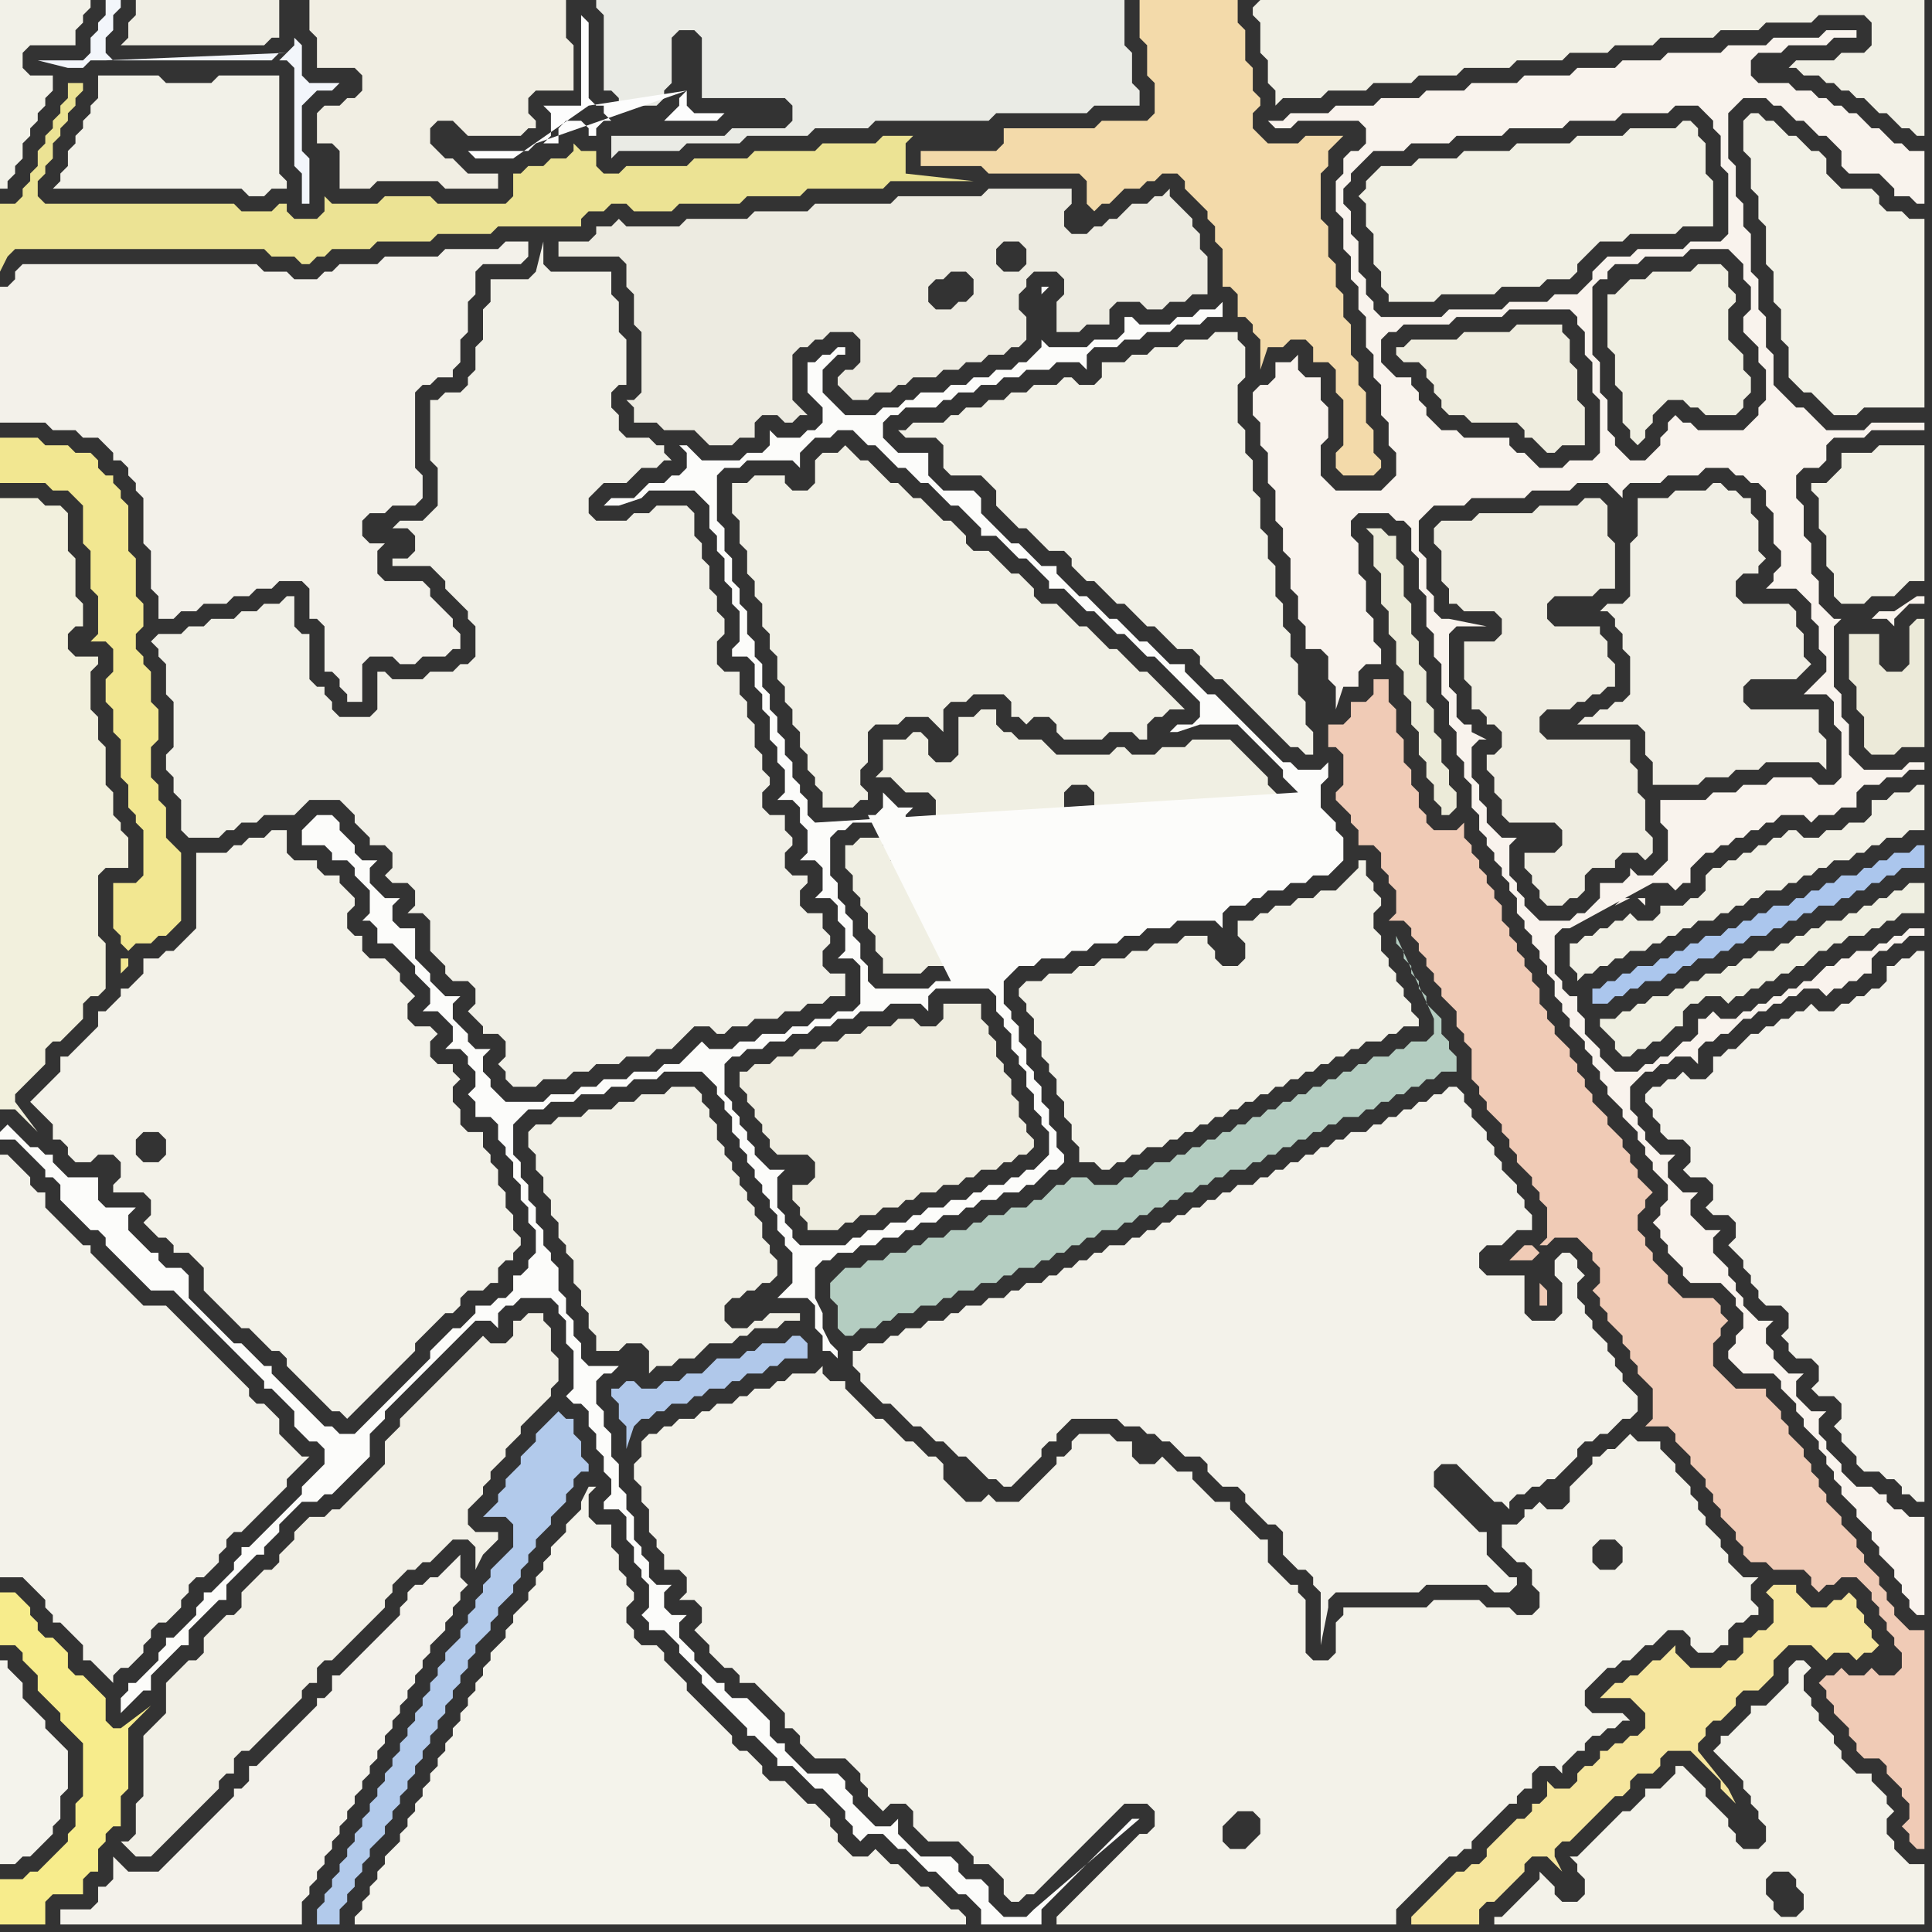 <svg width="256" height="256" xmlns="http://www.w3.org/2000/svg"><rect width="100%" height="100%" fill="#333333" stroke="none"/><script> 
var tempColor;
function hoverPath(evt){
obj = evt.target;
tempColor = obj.getAttribute("fill");
obj.setAttribute("fill","red");
//alert(tempColor);
//obj.setAttribute("stroke","red");}
function recoverPath(evt){
obj = evt.target;
obj.setAttribute("fill", tempColor);
//obj.setAttribute("stroke", tempColor);
}</script><path onmouseover="hoverPath(evt)" onmouseout="recoverPath(evt)" fill="rgb(243,242,234)" d="M  3,209l 0,0 1,1 1,1 1,1 0,1 1,1 0,1 1,0 1,1 2,2 0,2 1,0 1,1 1,1 1,1 0,-1 1,-1 1,0 1,-1 1,-1 0,-1 1,-1 0,-1 1,-1 1,0 1,-1 1,-1 0,-1 1,-1 0,-1 1,-1 1,0 2,-2 0,-1 1,-1 0,-1 1,-1 1,0 1,-1 1,-1 1,-1 1,-1 1,-1 1,-1 0,-1 1,-1 1,-1 1,-1 -1,0 -1,-1 -1,-1 -1,-1 0,-2 -1,-1 -1,-1 -1,0 -1,-1 0,-1 -1,-1 -1,-1 -1,-1 -1,-1 -1,-1 -1,-1 -1,-1 -1,-1 -1,-1 -1,-1 -1,-1 -3,0 -1,-1 -1,-1 -1,-1 -1,-1 -1,-1 -1,-1 -1,-1 0,-1 -1,0 -1,-1 -1,-1 -1,-1 -1,-1 -1,-1 0,-2 -1,0 -1,-1 0,-1 -1,-1 -1,-1 -1,-1 -1,0 0,56Z"/>
<path onmouseover="hoverPath(evt)" onmouseout="recoverPath(evt)" fill="rgb(178,202,235)" d="M  77,191l 0,0 -1,-1 0,-2 -1,0 -1,-1 -1,1 0,0 -1,1 -1,1 0,1 -1,1 -1,1 0,1 -1,1 -1,1 0,1 -1,1 0,1 -1,1 -1,1 3,0 1,1 0,3 -1,1 -1,1 -1,1 0,1 -1,1 0,1 -1,1 0,1 -1,1 0,1 -1,1 0,1 -1,1 -1,1 0,1 -1,1 0,1 -1,1 0,1 -1,1 0,1 -1,1 0,1 -1,1 0,1 -1,1 0,1 -1,1 0,1 -1,1 0,1 -1,1 0,1 -1,1 0,1 -1,1 0,1 -1,1 0,1 -1,1 0,1 -1,1 0,1 -1,1 0,1 -1,1 0,1 -1,1 0,2 3,0 0,-2 1,-1 0,-1 1,-1 0,-1 1,-1 0,-1 1,-1 0,-1 1,-1 1,-1 0,-1 1,-1 0,-1 1,-1 0,-1 1,-1 0,-1 1,-1 0,-1 1,-1 0,-1 1,-1 0,-1 1,-1 0,-1 1,-1 0,-1 1,-1 0,-1 1,-1 0,-1 1,-1 0,-1 1,-1 0,-1 1,-1 1,-1 0,-1 1,-1 0,-1 1,-1 1,-1 0,-1 1,-1 0,-1 1,-1 0,-1 1,-1 0,-1 1,-1 1,-1 0,-1 1,-1 1,-1 0,-1 1,-1 0,-1 1,-1 1,0 0,-1 -1,-1Z"/>
<path onmouseover="hoverPath(evt)" onmouseout="recoverPath(evt)" fill="rgb(244,243,235)" d="M  78,200l 0,-2 1,-1 -1,0 -1,2 0,1 -1,1 -1,1 0,1 -1,1 -1,1 0,1 -1,1 0,1 -1,1 0,1 -1,1 0,1 -1,1 -1,1 0,1 -1,1 0,1 -1,1 -1,1 0,1 -1,1 0,1 -1,1 0,1 -1,1 0,1 -1,1 0,1 -1,1 0,1 -1,1 0,1 -1,1 0,1 -1,1 0,1 -1,1 0,1 -1,1 0,1 -1,1 0,1 -1,1 0,1 -1,1 -1,1 0,1 -1,1 0,1 -1,1 0,1 -1,1 0,1 -1,1 0,1 81,0 0,-1 -1,-1 -1,0 -1,-1 -1,-1 -1,-1 -1,0 -1,-1 -1,-1 -1,-1 -1,0 -1,-1 -1,-1 -1,1 -2,0 -1,-1 -1,-1 0,-1 -1,-1 0,-1 -1,-1 -1,-1 -1,0 -1,-1 -1,-1 -1,-1 -2,0 -1,-1 0,-1 -1,-1 -1,-1 -1,0 -1,-1 0,-1 -1,-1 -1,-1 -1,-1 -1,-1 -1,-1 -1,-1 0,-1 -1,-1 -1,-1 -1,-1 0,-1 -1,-1 -2,0 -1,-1 0,-1 -1,-1 0,-2 1,-1 0,-1 -1,-1 0,-1 -1,-1 0,-2 -1,-1 0,-3 -2,0 -1,-1Z"/>
<path onmouseover="hoverPath(evt)" onmouseout="recoverPath(evt)" fill="rgb(241,240,228)" d="M  182,23l -1,1 0,1 -1,1 1,1 0,3 1,1 0,4 1,1 0,2 1,1 0,1 6,0 1,-1 7,0 1,-1 5,0 1,-1 3,0 1,-1 0,-1 1,-1 1,-1 1,-1 3,0 1,-1 6,0 1,-1 4,0 0,-6 -1,-1 0,-4 -1,-1 0,-1 -1,-1 -1,0 -1,1 -6,0 -1,1 -6,0 -1,1 -7,0 -1,1 -6,0 -1,1 -5,0 -1,1 -4,0 -1,1Z"/>
<path onmouseover="hoverPath(evt)" onmouseout="recoverPath(evt)" fill="rgb(242,240,221)" d="M  0,113l 0,34 2,0 1,1 2,2 -3,-4 0,-1 1,-1 1,-1 1,-1 1,-1 0,-2 1,-1 1,0 1,-1 1,-1 1,-1 0,-2 1,-1 1,0 1,-1 0,-6 -1,-1 0,-8 1,-1 3,0 0,-4 -1,-1 0,-1 -1,-1 0,-3 -1,-1 0,-5 -1,-1 0,-3 -1,-1 0,-5 1,-1 0,-1 -3,0 -1,-1 0,-2 1,-1 1,0 0,-3 -1,-1 0,-5 -1,-1 0,-5 -1,-1 -2,0 -1,-1 -5,0Z"/>
<path onmouseover="hoverPath(evt)" onmouseout="recoverPath(evt)" fill="rgb(241,240,231)" d="M  38,108l 1,0 1,-1 1,-1 4,0 1,1 1,1 0,1 1,1 1,1 0,1 2,0 1,1 0,2 -1,1 1,1 2,0 1,1 0,2 -1,1 2,0 1,1 0,4 1,1 1,1 0,1 1,1 2,0 1,1 0,2 -1,1 1,1 0,0 1,1 0,1 2,0 1,1 0,2 -1,1 1,1 0,1 1,1 3,0 1,-1 3,0 1,-1 2,0 1,-1 3,0 1,-1 3,0 1,-1 2,0 1,-1 1,-1 1,-1 2,0 1,1 1,0 1,-1 2,0 1,-1 3,0 1,-1 2,0 1,-1 2,0 1,-1 2,0 0,-3 -2,0 -1,-1 0,-2 1,-1 0,-1 -1,-1 0,-2 -2,0 -1,-1 0,-2 1,-1 0,-1 -2,0 -1,-1 0,-2 1,-1 0,-1 -1,-1 0,-2 -2,0 -1,-1 0,-2 1,-1 0,-1 -1,-1 0,-2 -1,-1 0,-3 -1,-1 0,-2 -1,-1 0,-3 -2,0 -1,-1 0,-3 1,-1 0,-2 -1,-1 0,-2 -1,-1 0,-3 -1,-1 0,-2 -1,-1 0,-3 -1,-1 -4,0 -1,1 -2,0 -1,1 -4,0 -1,-1 0,-2 1,-1 1,-1 3,0 1,-1 1,-1 2,0 1,-1 1,0 -1,-1 0,-1 -1,0 -1,-1 -3,0 -1,-1 0,-2 -1,-1 0,-2 1,-1 1,0 0,-6 -1,-1 0,-4 -1,-1 0,-3 -8,0 -1,-1 0,-3 -1,4 0,0 -1,1 -5,0 0,3 -1,1 0,4 -1,1 0,3 -1,1 0,1 -1,1 -2,0 -1,1 -1,0 0,8 1,1 0,5 -1,1 -1,1 -3,0 -1,1 2,0 1,1 0,2 -1,1 -2,0 0,1 5,0 1,1 1,1 0,1 1,1 1,1 1,1 0,1 1,1 0,4 -1,1 -1,0 -1,1 -3,0 -1,1 -4,0 -1,-1 -1,0 0,5 -1,1 -4,0 -1,-1 0,-1 -1,-1 0,-1 -1,0 -1,-1 0,-6 -1,0 -1,-1 0,-4 -1,0 -1,1 -2,0 -1,1 -2,0 -1,1 -3,0 -1,1 -2,0 -1,1 -3,0 -1,1 1,1 0,1 1,1 0,4 1,1 0,6 -1,1 0,2 1,1 0,2 1,1 0,4 1,1 4,0 1,-1 1,0 1,-1 2,0 1,-1Z"/>
<path onmouseover="hoverPath(evt)" onmouseout="recoverPath(evt)" fill="rgb(234,235,229)" d="M  93,0l -14,0 0,1 1,1 0,10 1,0 1,1 0,1 5,0 1,-1 0,-1 1,-1 0,-6 1,-1 2,0 1,1 0,8 11,0 1,1 0,2 -1,1 -7,0 -1,1 -15,0 0,3 1,-1 8,0 1,-1 7,0 1,-1 8,0 1,-1 7,0 1,-1 15,0 1,-1 12,0 1,-1 6,0 0,-2 -1,-1 0,-4 -1,-1 0,-6Z"/>
<path onmouseover="hoverPath(evt)" onmouseout="recoverPath(evt)" fill="rgb(240,239,227)" d="M  113,112l -1,0 0,3 1,1 0,2 1,1 0,1 1,1 0,2 1,1 0,2 1,1 0,2 5,0 1,-1 2,0 1,-1 3,0 1,-1 2,0 1,-1 3,0 1,-1 2,0 1,-1 3,0 1,-1 2,0 1,-1 3,0 1,-1 2,0 1,-1 3,0 1,-1 2,0 1,-1 2,0 1,-1 2,0 1,-1 1,0 1,-1 2,0 1,-1 2,0 0,-1 -1,-1 0,-1 -1,-1 0,-1 -1,-1 -1,-1 -1,-1 -1,-1 0,-1 -3,-3 -1,-1 -1,-1 -5,0 -1,1 -3,0 -1,1 -3,0 -1,-1 -1,0 -1,1 -7,0 -1,-1 -1,-1 -3,0 -1,-1 -1,0 -1,-1 0,-2 -2,0 -1,1 -2,0 0,5 -1,1 -2,0 -1,-1 0,-2 -1,-1 -1,0 -1,1 -3,0 0,4 -1,1 2,0 1,1 1,1 3,0 1,1 0,2 -1,1 -1,0 0,5 -1,1 -2,0 -1,-1 0,-1 -1,-1 0,-1 -3,0 -1,1 29,-8 2,0 1,1 0,2 -1,1 -2,0 -1,-1 0,-2 1,-1 -29,8Z"/>
<path onmouseover="hoverPath(evt)" onmouseout="recoverPath(evt)" fill="rgb(241,240,229)" d="M  166,1l 0,1 1,1 0,4 1,1 0,3 1,1 0,2 1,-1 5,0 1,-1 5,0 1,-1 5,0 1,-1 5,0 1,-1 6,0 1,-1 6,0 1,-1 5,0 1,-1 5,0 1,-1 7,0 1,-1 5,0 1,-1 6,0 1,-1 6,0 1,1 0,3 -1,1 -3,0 -1,1 -5,0 -1,1 1,0 1,1 2,0 1,1 1,0 1,1 1,0 1,1 1,0 1,1 1,1 1,0 1,1 1,1 1,0 1,1 1,0 0,-18 -88,0 -1,1Z"/>
<path onmouseover="hoverPath(evt)" onmouseout="recoverPath(evt)" fill="rgb(243,242,234)" d="M  220,144l -1,0 -1,1 0,1 1,1 0,1 1,1 0,1 1,1 2,0 1,1 0,2 -1,1 1,1 2,0 1,1 0,2 -1,1 1,1 2,0 1,1 0,2 -1,1 1,1 0,0 1,1 0,1 1,1 0,1 1,1 0,1 1,1 2,0 1,1 0,2 -1,1 1,1 0,1 1,1 2,0 1,1 0,2 -1,1 1,1 2,0 1,1 0,2 -1,1 1,1 0,1 1,1 1,1 0,1 1,1 2,0 1,1 1,0 1,1 0,1 1,0 1,1 1,0 0,-73 -1,0 -1,1 -1,0 -1,1 -1,0 0,2 -1,1 -1,0 -1,1 -1,0 -1,1 -1,0 -1,1 -2,0 -1,-1 -1,1 -1,0 -1,1 -1,0 -1,1 -1,0 -1,1 -1,0 -1,1 -1,1 -1,0 -1,1 -1,0 0,2 -1,1 -2,0 -1,-1 -1,1 -1,0 -1,1Z"/>
<path onmouseover="hoverPath(evt)" onmouseout="recoverPath(evt)" fill="rgb(176,200,234)" d="M  82,186l 0,2 1,1 0,3 1,-3 0,0 1,-1 1,0 1,-1 1,0 1,-1 2,0 1,-1 1,0 1,-1 2,0 1,-1 1,0 1,-1 2,0 1,-1 1,0 1,-1 3,0 0,-2 -1,-1 -1,0 -1,1 -3,0 -1,1 -1,0 -1,1 -3,0 -1,1 -1,1 -2,0 -1,1 -2,0 -1,1 -2,0 -1,-1 -1,0 -1,1 -1,0 0,1 1,1Z"/>
<path onmouseover="hoverPath(evt)" onmouseout="recoverPath(evt)" fill="rgb(180,205,193)" d="M  110,170l 0,2 1,1 0,3 1,1 1,0 1,-1 2,0 1,-1 1,0 1,-1 2,0 1,-1 2,0 1,-1 1,0 1,-1 2,0 1,-1 2,0 1,-1 1,0 1,-1 2,0 1,-1 1,0 1,-1 1,0 1,-1 1,0 1,-1 1,0 1,-1 2,0 1,-1 1,0 1,-1 1,0 1,-1 1,0 1,-1 1,0 1,-1 1,0 1,-1 1,0 1,-1 1,0 1,-1 2,0 1,-1 1,0 1,-1 1,0 1,-1 1,0 1,-1 1,0 1,-1 1,0 1,-1 1,0 1,-1 2,0 1,-1 1,0 1,-1 1,0 1,-1 1,0 1,-1 1,0 1,-1 1,0 1,-1 2,0 0,-2 -1,-1 0,-1 -1,-1 0,-2 -1,-1 -1,-1 0,-1 -1,-1 0,-1 -1,-1 0,-1 -1,-1 0,-1 -1,-1 0,-1 5,11 0,2 -1,1 -2,0 -1,1 -1,0 -1,1 -2,0 -1,1 -1,0 -1,1 -1,0 -1,1 -1,0 -1,1 -1,0 -1,1 -1,0 -1,1 -1,0 -1,1 -1,0 -1,1 -1,0 -1,1 -1,0 -1,1 -1,0 -1,1 -1,0 -1,1 -1,0 -1,1 -1,0 -1,1 -2,0 -1,1 -1,0 -1,1 -1,0 -1,1 -3,0 -1,-1 -2,0 -1,1 -1,0 -2,2 -1,0 -1,1 -2,0 -1,1 -2,0 -1,1 -1,0 -1,1 -2,0 -1,1 -2,0 -1,1 -1,0 -1,1 -2,0 -1,1 -2,0 -1,1 -2,0 -2,2Z"/>
<path onmouseover="hoverPath(evt)" onmouseout="recoverPath(evt)" fill="rgb(246,230,158)" d="M  192,249l -2,2 -1,1 -1,1 -1,1 0,1 9,0 0,-2 1,-1 1,0 1,-1 1,-1 1,-1 1,-1 0,-1 1,-1 2,0 1,1 1,1 -1,-2 0,-1 1,-1 1,0 2,-2 1,-1 1,-1 1,-1 1,-1 1,0 1,-1 0,-1 1,-1 2,0 1,-1 0,-1 1,-1 3,0 1,1 1,1 1,1 1,1 0,1 1,1 1,1 -1,-2 -4,-5 0,-1 1,-1 0,-1 1,-1 1,0 1,-1 1,-1 0,-1 1,-1 2,0 1,-1 1,-1 0,-2 2,-2 3,0 1,1 1,1 1,-1 2,0 1,1 1,-1 1,0 1,-1 -1,-1 0,-1 -1,-1 0,-1 -1,-1 0,-1 -1,-1 -1,1 -1,0 -1,1 -2,0 -1,-1 -1,-1 0,-1 -3,0 -1,1 0,0 1,1 0,3 -1,1 -1,0 -1,1 -1,0 0,2 -1,1 -1,0 -1,1 -4,0 -1,-1 -1,-1 0,-1 -1,1 0,0 -1,1 -1,0 -1,1 -1,1 -1,0 -1,1 -1,0 -1,1 -1,1 4,0 1,1 1,1 0,2 -1,1 -1,0 -1,1 -1,0 -1,1 -1,0 0,1 -1,1 -1,0 -1,1 0,1 -1,1 -2,0 -1,-1 0,2 -1,1 -1,0 0,1 -1,1 -1,0 -1,1 -1,1 -1,1 -1,1 0,1 -1,1 -1,0 -1,1 -1,0 -1,1Z"/>
<path onmouseover="hoverPath(evt)" onmouseout="recoverPath(evt)" fill="rgb(249,243,237)" d="M  208,122l -4,0 -1,-1 -1,-1 0,-1 -1,-1 0,-1 -1,-1 0,-4 1,-1 -2,0 -1,-1 -1,-1 0,-2 -1,-1 0,-2 -1,-1 0,-4 1,-1 1,0 -2,-1 0,-1 -1,0 -1,-1 0,-3 -1,-1 0,-7 1,-1 4,0 -5,-1 -1,0 -1,-1 0,-2 -1,-1 0,-4 -1,-1 0,-4 2,-2 4,0 1,-1 7,0 1,-1 5,0 1,-1 4,0 1,1 1,1 0,-1 1,-1 4,0 1,-1 4,0 1,-1 3,0 1,1 1,0 1,1 1,0 1,1 0,2 1,1 0,4 1,1 0,2 -1,1 0,1 -1,1 4,0 1,1 1,1 0,2 1,1 0,3 1,1 0,2 -1,1 -1,1 -1,1 3,0 1,1 0,3 1,1 0,6 -1,1 -2,0 -1,-1 -5,0 -1,1 -3,0 -1,1 -3,0 -1,1 -6,0 0,3 1,1 0,4 -1,1 -1,1 -2,0 -1,-1 0,1 -1,1 -3,0 0,2 -1,1 -1,1 -1,0 -1,1 11,-5 2,0 1,1 1,-1 1,0 0,-2 1,-1 1,-1 1,0 1,-1 1,0 1,-1 1,0 1,-1 1,0 1,-1 1,0 1,-1 3,0 1,1 1,-1 2,0 1,-1 2,0 0,-2 1,-1 2,0 1,-1 2,0 1,-1 2,0 0,-1 -2,0 -1,1 -5,0 -1,-1 -1,-1 0,-4 -1,-1 0,-3 -1,-1 0,-8 1,-1 -1,0 -1,-1 -1,-1 0,-3 -1,-1 0,-4 -1,-1 0,-4 -1,-1 0,-3 1,-1 2,0 1,-1 0,-2 1,-1 4,0 1,-1 7,0 0,-1 -7,0 -1,1 -5,0 -1,-1 -1,-1 -1,-1 -1,0 -1,-1 -1,-1 -1,-1 0,-4 -1,-1 0,-4 -1,-1 0,-4 -1,-1 0,-5 -1,-1 0,-3 -1,-1 0,-4 -1,-1 0,-6 1,-1 1,-1 3,0 1,1 1,0 1,1 1,1 1,0 1,1 1,1 1,0 1,1 1,1 0,2 1,1 4,0 1,1 1,1 0,1 2,0 1,1 1,0 0,-7 -2,0 -1,-1 -1,0 -1,-1 -1,-1 -1,0 -1,-1 -1,-1 -1,0 -1,-1 -1,0 -1,-1 -1,0 -1,-1 -2,0 -1,-1 -4,0 -1,-1 0,-2 1,-1 3,0 1,-1 5,0 1,-1 3,0 0,-1 -4,0 -1,1 -6,0 -1,1 -5,0 -1,1 -7,0 -1,1 -5,0 -1,1 -5,0 -1,1 -6,0 -1,1 -6,0 -1,1 -5,0 -1,1 -5,0 -1,1 -5,0 -1,1 -5,0 -1,1 -2,0 1,1 2,0 1,-1 8,0 1,1 0,2 -1,1 -1,0 -1,1 0,2 -1,1 0,4 1,1 0,4 1,1 0,3 1,1 0,3 1,1 0,4 1,1 0,3 1,1 0,4 1,1 0,3 1,1 0,3 -1,1 -1,1 -6,0 -1,-1 -1,-1 0,-4 1,-1 0,-4 -1,-1 0,-3 -2,0 -1,-1 0,-2 -1,1 -2,0 0,2 -1,1 -1,0 -1,1 0,3 1,1 0,3 1,1 0,4 1,1 0,4 1,1 0,3 1,1 0,4 1,1 0,3 1,1 0,3 2,0 1,1 0,3 1,1 0,3 1,-3 2,0 0,-2 1,-1 2,0 0,-2 -1,-1 0,-3 -1,-1 0,-4 -1,-1 0,-4 -1,-1 0,-2 1,-1 4,0 1,1 1,0 1,1 0,3 1,1 0,4 1,1 0,4 1,1 0,3 1,1 0,4 1,1 0,3 1,1 0,3 1,1 0,2 1,1 0,3 1,1 0,2 1,1 0,1 1,1 0,1 1,1 0,1 1,1 0,1 1,1 0,2 1,1 0,1 1,1 0,1 1,1 0,1 1,1 0,1 1,1 0,2 1,1 0,1 1,1 0,1 1,1 1,1 0,1 1,1 0,1 1,1 0,1 1,1 0,1 1,1 1,1 0,1 1,1 1,1 0,1 1,1 0,1 1,1 0,1 1,1 1,1 0,2 -1,1 0,1 -1,1 1,1 0,1 1,1 0,1 1,1 1,1 0,1 1,1 4,0 1,1 1,1 0,1 1,1 0,2 -1,1 0,1 -1,1 0,1 1,1 1,1 4,0 1,1 0,1 1,1 1,1 0,1 1,1 0,1 1,1 1,1 0,1 1,1 0,1 1,1 0,1 1,1 0,1 1,1 1,1 0,1 1,1 1,1 0,1 1,1 0,1 1,1 1,1 0,1 1,1 0,1 1,1 0,1 1,1 1,0 0,-13 -2,0 -1,-1 -1,0 -1,-1 0,-1 -1,0 -1,-1 -2,0 -1,-1 -1,-1 0,-1 -1,-1 -1,-1 0,-1 -1,-1 0,-2 1,-1 -2,0 -1,-1 -1,-1 0,-2 1,-1 -2,0 -1,-1 -1,-1 0,-1 -1,-1 0,-2 1,-1 -2,0 -1,-1 -1,-1 0,-1 -1,-1 0,-1 -1,-1 0,-1 -1,-1 -1,-1 0,-2 1,-1 -2,0 -1,-1 -1,-1 0,-2 1,-1 -2,0 -1,-1 -1,-1 0,-2 1,-1 -2,0 -1,-1 -1,-1 0,-1 -1,-1 0,-1 -1,-1 0,-3 1,-1 1,-1 1,0 1,-1 1,0 1,-1 2,0 1,1 0,-2 1,-1 1,0 1,-1 1,0 1,-1 1,-1 1,0 1,-1 1,0 1,-1 1,0 1,-1 1,0 1,-1 2,0 1,1 1,-1 1,0 1,-1 1,0 1,-1 1,0 0,-2 1,-1 1,0 1,-1 1,0 1,-1 2,0 0,-1 -2,0 -1,1 -1,0 -1,1 -1,0 -1,1 -2,0 -1,1 -1,0 -1,1 -1,0 -1,1 -1,1 -1,0 -1,1 -1,0 -1,1 -1,0 -1,1 -1,0 -1,1 -1,0 -1,1 -2,0 -1,-1 -1,1 -1,0 0,2 -1,1 -1,0 -1,1 -1,1 -1,0 -1,1 -1,0 -1,1 -3,0 -1,-1 -1,-1 0,-1 -1,-1 -1,-1 0,-2 -1,-1 0,-2 -1,0 -1,-1 0,-1 -1,-1 0,-5 1,-1 1,0 11,-6 -11,5 -25,-74 0,-3 1,-1 1,0 1,-1 6,0 1,-1 6,0 1,-1 8,0 1,1 0,1 1,1 0,3 1,1 0,4 1,1 0,7 -1,1 -3,0 -1,1 -3,0 -1,-1 -1,-1 -1,0 -1,-1 0,-1 -6,0 -1,-1 -2,0 -1,-1 -1,-1 0,-1 -1,-1 0,-1 -1,-1 0,-1 -2,0 -1,-1 -1,-1 25,74 5,-65 0,-4 -1,-1 0,-4 -1,-1 0,-9 1,-1 1,0 0,-1 1,-1 3,0 1,-1 5,0 1,-1 5,0 1,1 1,1 0,2 1,1 0,3 -1,1 0,2 1,1 0,0 1,1 0,2 1,1 0,4 -1,1 0,1 -2,2 -6,0 -1,-1 -1,0 -1,-1 -1,1 0,1 -1,1 0,1 -1,1 -1,1 -2,0 -1,-1 -1,-1 0,-1 -1,-1 -5,65 20,-90 -4,0 -1,1 -6,0 -1,1 -3,0 -1,1 -1,1 0,1 -1,1 -1,1 -3,0 -1,1 -5,0 -1,1 -7,0 -1,1 -8,0 -1,-1 0,-1 -1,-1 0,-2 -1,-1 0,-4 -1,-1 0,-3 -1,-1 0,-2 1,-1 0,-1 1,-1 1,-1 1,-1 4,0 1,-1 5,0 1,-1 6,0 1,-1 7,0 1,-1 6,0 1,-1 6,0 1,-1 3,0 1,1 1,1 0,1 1,1 0,4 1,1 0,8 -1,1 -20,90 10,-4 -2,1 1,0 1,1 0,-1 -3,0 -1,1 4,-2 -10,4 40,-40 2,0 1,1 0,-1 1,-1 0,0 1,-1 2,0 0,-1 -1,0 -3,2 -2,0 -1,1 -40,40Z"/>
<path onmouseover="hoverPath(evt)" onmouseout="recoverPath(evt)" fill="rgb(242,241,230)" d="M  231,18l 0,2 1,1 0,4 1,1 0,3 1,1 0,5 1,1 0,4 1,1 0,4 1,1 0,4 2,2 1,0 2,2 1,1 3,0 1,-1 8,0 0,-25 -2,0 -1,-1 -2,0 -1,-1 0,-1 -1,-1 -4,0 -1,-1 -1,-1 0,-2 -1,-1 -1,0 -1,-1 -1,-1 -1,0 -1,-1 -1,-1 -1,0 -1,-1 -1,0 -1,1Z"/>
<path onmouseover="hoverPath(evt)" onmouseout="recoverPath(evt)" fill="rgb(243,241,234)" d="M  4,35l -1,0 -1,1 0,1 -1,1 -1,0 0,18 6,0 1,1 3,0 1,1 2,0 1,1 1,1 0,1 1,0 1,1 0,1 1,1 0,1 1,1 0,6 1,1 0,5 1,1 0,3 2,0 1,-1 2,0 1,-1 3,0 1,-1 2,0 1,-1 2,0 1,-1 3,0 1,1 0,4 1,0 1,1 0,6 1,0 1,1 0,1 1,1 0,1 2,0 0,-5 1,-1 3,0 1,1 2,0 1,-1 3,0 1,-1 1,0 0,-2 -1,-1 0,-1 -1,-1 -1,-1 -1,-1 0,-1 -1,-1 -5,0 -1,-1 0,-3 1,-1 -2,0 -1,-1 0,-2 1,-1 2,0 1,-1 3,0 1,-1 0,-3 -1,-1 0,-10 1,-1 1,0 1,-1 2,0 0,-1 1,-1 0,-3 1,-1 0,-4 1,-1 0,-3 1,-1 5,0 1,-1 0,-2 -3,0 -1,1 -7,0 -1,1 -7,0 -1,1 -5,0 -1,1 -1,0 -1,1 -3,0 -1,-1 -3,0 -1,-1Z"/>
<path onmouseover="hoverPath(evt)" onmouseout="recoverPath(evt)" fill="rgb(237,235,225)" d="M  87,56l 0,0 1,1 4,0 1,1 1,1 3,0 1,-1 2,0 0,-2 1,-1 2,0 1,1 1,0 1,-1 1,0 -1,-1 0,0 -1,-1 0,-6 1,-1 1,0 1,-1 1,0 1,-1 3,0 1,1 0,3 -1,1 -1,0 -1,1 0,1 1,1 0,0 1,1 2,0 1,-1 2,0 1,-1 1,0 1,-1 3,0 1,-1 2,0 1,-1 2,0 1,-1 2,0 1,-1 1,0 1,-1 0,-3 -1,-1 0,-2 1,-1 0,-1 1,-1 3,0 1,1 0,2 -1,1 0,4 3,0 1,-1 3,0 0,-2 1,-1 3,0 1,1 2,0 1,-1 2,0 1,-1 2,0 0,-5 -1,-1 0,-2 -1,-1 0,-1 -1,-1 -1,-1 -1,-1 0,-1 -1,1 -1,0 -1,1 -2,0 -1,1 -1,1 -1,0 -1,1 -1,0 -1,1 -2,0 -1,-1 0,-2 1,-1 0,-2 -11,0 -1,1 -11,0 -1,1 -10,0 -1,1 -7,0 -1,1 -8,0 -1,1 -7,0 -1,-1 -1,1 -2,0 0,1 -1,1 -4,0 0,2 8,0 1,1 0,3 1,1 0,4 1,1 0,8 -1,1 -1,0 1,1 0,2 3,0 49,-21 -1,1 -2,0 -1,-1 0,-2 1,-1 2,0 1,1 0,2 -49,21 42,-19 0,2 -1,1 -1,0 -1,1 -2,0 -1,-1 0,-2 1,-1 1,0 1,-1 2,0 1,1 -42,19Z"/>
<path onmouseover="hoverPath(evt)" onmouseout="recoverPath(evt)" fill="rgb(243,242,234)" d="M  114,179l -1,0 0,2 1,1 0,1 1,1 1,1 1,1 1,0 1,1 1,1 1,1 1,0 1,1 1,1 1,0 1,1 1,1 1,0 1,1 1,1 1,1 1,0 1,1 1,0 1,-1 0,0 3,-3 0,-1 1,-1 1,0 0,-1 1,-1 1,-1 6,0 1,1 2,0 1,1 1,0 1,1 1,0 1,1 1,1 2,0 1,1 0,1 1,1 1,1 2,0 1,1 0,1 1,1 1,1 1,1 1,0 1,1 0,3 1,1 1,1 1,0 1,1 0,1 1,1 0,7 1,-5 0,-1 1,-1 11,0 1,-1 8,0 1,1 2,0 1,-1 0,-1 -1,0 -1,-1 -1,-1 -1,-1 0,-3 -1,0 -1,-1 -1,-1 -1,-1 -1,-1 -1,-1 -1,-1 0,-2 1,-1 2,0 1,1 1,1 1,1 1,1 1,1 1,0 1,1 0,-1 1,-1 1,0 1,-1 1,0 1,-1 1,0 1,-1 1,-1 1,-1 0,-1 1,-1 1,0 1,-1 1,0 1,-1 1,-1 1,0 1,-1 0,-2 -1,-1 0,0 -1,-1 0,-1 -1,-1 0,-1 -1,-1 0,-1 -1,-1 -1,-1 0,-1 -1,-1 0,-1 -1,-1 0,-2 1,-1 -1,-1 0,-1 -1,-1 -1,0 -1,1 0,2 1,1 0,4 -1,1 -3,0 -1,-1 0,-5 -5,0 -1,-1 0,-2 1,-1 2,0 1,-1 1,-1 2,0 0,-2 -1,-1 0,-1 -1,-1 0,-1 -1,-1 -1,-1 0,-1 -1,-1 0,-1 -1,-1 0,-1 -1,-1 -1,-1 0,-1 -1,-1 0,-1 -1,-1 -1,0 -1,1 -1,0 -1,1 -1,0 -1,1 -1,0 -1,1 -1,0 -1,1 -1,0 -1,1 -2,0 -1,1 -1,0 -1,1 -1,0 -1,1 -1,0 -1,1 -1,0 -1,1 -1,0 -1,1 -1,0 -1,1 -2,0 -1,1 -1,0 -1,1 -1,0 -1,1 -1,0 -1,1 -1,0 -1,1 -1,0 -1,1 -1,0 -1,1 -1,0 -1,1 -2,0 -1,1 -1,0 -1,1 -1,0 -1,1 -1,0 -1,1 -1,0 -1,1 -2,0 -1,1 -1,0 -1,1 -2,0 -1,1 -2,0 -1,1 -1,0 -1,1 -2,0 -1,1 -2,0 -1,1 -1,0 -1,1 -2,0 -1,1Z"/>
<path onmouseover="hoverPath(evt)" onmouseout="recoverPath(evt)" fill="rgb(236,235,217)" d="M  191,107l 0,1 1,0 1,-1 0,-2 -1,-1 0,-2 -1,-1 0,-3 -1,-1 0,-3 -1,-1 0,-4 -1,-1 0,-3 -1,-1 0,-4 -1,-1 0,-4 -1,-1 0,-3 -1,0 -1,-1 -2,0 1,1 0,4 1,1 0,4 1,1 0,3 1,1 0,3 1,1 0,3 1,1 0,3 1,1 0,3 1,1 0,2 1,1 0,2 1,1Z"/>
<path onmouseover="hoverPath(evt)" onmouseout="recoverPath(evt)" fill="rgb(171,198,237)" d="M  212,131l -1,0 0,2 2,0 1,-1 1,0 1,-1 1,0 1,-1 2,0 1,-1 1,0 1,-1 1,0 1,-1 2,0 1,-1 1,0 1,-1 1,0 1,-1 2,0 1,-1 1,0 1,-1 1,0 1,-1 1,0 1,-1 2,0 1,-1 1,0 1,-1 1,0 1,-1 1,0 1,-1 1,0 1,-1 3,0 0,-3 -1,0 -1,1 -2,0 -1,1 -1,0 -1,1 -1,0 -1,1 -2,0 -1,1 -1,0 -1,1 -1,0 -1,1 -1,0 -1,1 -2,0 -1,1 -1,0 -1,1 -1,0 -1,1 -1,0 -1,1 -2,0 -1,1 -1,0 -1,1 -1,0 -1,1 -1,0 -1,1 -2,0 -1,1 -1,0 -1,1 -1,0 -1,1Z"/>
<path onmouseover="hoverPath(evt)" onmouseout="recoverPath(evt)" fill="rgb(247,236,140)" d="M  11,236l 0,2 -1,1 0,3 -1,1 0,1 -1,1 -1,1 -1,1 -1,1 -1,0 -1,1 -3,0 0,6 6,0 0,-3 1,-1 4,0 0,-2 1,-1 1,0 0,-3 1,-1 0,-1 1,-1 1,0 0,-4 1,-1 0,-8 1,-1 1,-1 1,-1 -4,3 -1,0 -1,-1 0,-3 -1,-1 -1,-1 -1,-1 -1,0 -1,-1 0,-2 -1,-1 -1,-1 -1,0 -1,-1 0,-1 -1,-1 0,-1 -1,-1 -1,-1 -2,0 0,7 2,0 1,1 0,1 1,1 1,1 0,2 1,1 1,1 1,1 0,1 1,1 2,2Z"/>
<path onmouseover="hoverPath(evt)" onmouseout="recoverPath(evt)" fill="rgb(242,241,232)" d="M  13,12l 0,1 -1,1 0,1 -1,1 0,1 -1,1 0,1 -1,1 0,2 -1,1 0,1 -1,1 25,0 1,1 2,0 1,-1 2,0 0,-1 -1,-1 0,-13 -8,0 -1,1 -6,0 -1,-1 -8,0Z"/>
<path onmouseover="hoverPath(evt)" onmouseout="recoverPath(evt)" fill="rgb(242,240,230)" d="M  39,204l 0,0 -1,1 -1,1 0,1 -1,1 -1,0 -1,1 -1,1 -1,1 0,2 -1,1 -1,0 -1,1 -1,1 -1,1 0,2 -1,1 -1,0 -1,1 -1,1 -1,1 0,4 -1,1 -1,1 -1,1 0,8 -1,1 0,4 -1,1 -1,0 1,1 0,0 1,1 2,0 1,-1 1,-1 3,-3 1,-1 1,-1 1,-1 1,-1 0,-1 1,-1 1,0 0,-2 1,-1 1,0 4,-4 1,-1 1,-1 1,-1 0,-1 1,-1 1,0 0,-2 1,-1 1,0 1,-1 1,-1 1,-1 1,-1 1,-1 1,-1 1,-1 0,-1 1,-1 0,-1 1,-1 1,-1 1,0 1,-1 1,0 1,-1 1,-1 1,-1 2,0 1,1 0,3 1,-2 0,0 1,-1 1,-1 0,-1 -3,0 -1,-1 0,-2 1,-1 1,-1 0,-1 1,-1 0,-1 1,-1 1,-1 0,-1 1,-1 1,-1 0,-1 2,-2 1,-1 1,-1 0,-1 1,-1 0,-3 -1,-1 0,-3 -1,-1 0,-1 -2,0 -1,1 -1,0 0,2 -1,1 -2,0 -1,-1 -1,1 -1,1 -1,1 -1,1 -1,1 -1,1 -1,1 -1,1 -3,3 0,1 -1,1 -1,1 0,3 -1,1 -1,1 -1,1 -1,1 -1,1 -1,1 -1,0 -1,1 -2,0 -2,2Z"/>
<path onmouseover="hoverPath(evt)" onmouseout="recoverPath(evt)" fill="rgb(242,241,231)" d="M  136,133l 0,1 1,1 0,2 1,1 0,2 1,1 0,1 1,1 0,2 1,1 0,2 1,1 0,2 1,1 0,2 2,0 1,1 1,0 1,-1 1,0 1,-1 1,0 1,-1 2,0 1,-1 1,0 1,-1 1,0 1,-1 1,0 1,-1 1,0 1,-1 1,0 1,-1 1,0 1,-1 1,0 1,-1 1,0 1,-1 1,0 1,-1 1,0 1,-1 1,0 1,-1 1,0 1,-1 1,0 1,-1 2,0 1,-1 1,0 1,-1 2,0 0,-1 -1,-1 0,-1 -1,-1 0,-1 -1,-1 0,-1 -1,-1 0,-1 -1,-1 0,-2 -1,-1 0,-2 1,-1 0,-1 -1,-1 0,-1 -1,-1 0,-2 -1,0 0,1 -1,1 -1,1 -1,1 -2,0 -1,1 -2,0 -1,1 -2,0 -1,1 -1,0 -1,1 -2,0 0,2 1,1 0,2 -1,1 -2,0 -1,-1 0,-1 -1,-1 0,-1 -3,0 -1,1 -3,0 -1,1 -2,0 -1,1 -3,0 -1,1 -2,0 -1,1 -3,0 -1,1 -2,0 -1,1 0,1 1,1Z"/>
<path onmouseover="hoverPath(evt)" onmouseout="recoverPath(evt)" fill="rgb(244,243,236)" d="M  0,229l 0,18 2,0 1,-1 1,0 1,-1 1,-1 1,-1 0,-1 1,-1 0,-3 1,-1 0,-5 -1,-1 0,0 -1,-1 -1,-1 0,-1 -1,-1 -1,-1 -1,-1 0,-2 -1,-1 -1,-1 0,-1 -1,0Z"/>
<path onmouseover="hoverPath(evt)" onmouseout="recoverPath(evt)" fill="rgb(243,218,170)" d="M  123,20l -1,0 0,2 8,0 1,1 12,0 1,1 0,3 1,1 1,-1 1,0 1,-1 1,-1 2,0 1,-1 1,0 1,-1 2,0 1,1 0,1 1,1 1,1 1,1 0,1 1,1 0,2 1,1 0,5 1,0 1,1 0,3 1,0 1,1 0,1 1,1 0,4 1,-3 2,0 1,-1 2,0 1,1 0,2 2,0 1,1 0,3 1,1 0,6 -1,1 0,2 1,1 4,0 1,-1 0,-1 -1,-1 0,-3 -1,-1 0,-4 -1,-1 0,-3 -1,-1 0,-4 -1,-1 0,-3 -1,-1 0,-3 -1,-1 0,-4 -1,-1 0,-6 1,-1 0,-2 1,-1 1,-1 -5,0 -1,1 -4,0 -1,-1 -1,-1 0,-2 1,-1 0,-1 -1,-1 0,-3 -1,-1 0,-4 -1,-1 0,-3 -13,0 0,5 1,1 0,4 1,1 0,4 -1,1 -6,0 -1,1 -12,0 0,2 -1,1Z"/>
<path onmouseover="hoverPath(evt)" onmouseout="recoverPath(evt)" fill="rgb(240,203,182)" d="M  199,149l 0,1 1,1 0,1 1,1 0,1 1,1 1,1 0,1 1,1 0,1 1,1 0,4 -1,1 1,0 1,-1 3,0 1,1 1,1 0,1 1,1 0,2 -1,1 1,1 0,1 1,1 0,1 1,1 1,1 0,1 1,1 0,1 1,1 0,1 1,1 1,1 0,4 -1,1 3,0 1,1 0,1 1,1 1,1 0,1 1,1 1,1 0,1 1,1 0,1 1,1 0,1 1,1 1,1 0,1 1,1 0,1 1,1 2,0 1,1 4,0 1,1 0,1 1,1 1,-1 1,0 1,-1 2,0 1,1 1,1 0,1 1,1 0,1 1,1 0,1 1,1 0,1 1,1 0,2 -1,1 -2,0 -1,-1 -1,1 -2,0 -1,-1 -1,1 -1,0 -1,1 1,1 0,1 1,1 0,1 1,1 1,1 0,1 1,1 0,1 1,1 2,0 1,1 0,1 1,1 1,1 0,1 1,1 0,2 -1,1 1,1 0,1 1,1 1,0 0,-29 -2,0 -1,-1 -1,-1 0,-1 -1,-1 0,-1 -1,-1 0,-1 -1,-1 -1,-1 0,-1 -1,-1 0,-1 -1,-1 -1,-1 0,-1 -1,-1 -1,-1 0,-1 -1,-1 0,-1 -1,-1 0,-1 -1,-1 0,-1 -1,-1 -1,-1 0,-1 -1,-1 0,-1 -2,-2 0,-1 -4,0 -1,-1 -1,-1 -1,-1 0,-3 1,-1 0,-1 1,-1 -1,-1 0,-1 -1,-1 -4,0 -1,-1 -1,-1 0,-1 -1,-1 -1,-1 0,-1 -1,-1 0,-1 -1,-1 0,-2 1,-1 0,-1 1,-1 -1,-1 0,0 -1,-1 0,-1 -1,-1 0,-1 -1,-1 0,-1 -1,-1 -1,-1 0,-1 -1,-1 -1,-1 0,-1 -1,-1 0,-1 -1,-1 0,-1 -1,-1 0,-1 -1,-1 -1,-1 0,-1 -1,-1 0,-1 -1,-1 0,-2 -1,-1 0,-1 -1,-1 0,-1 -1,-1 0,-1 -1,-1 0,-1 -1,-1 0,-2 -1,-1 0,-1 -1,-1 0,-1 -1,-1 0,-1 -1,-1 0,-1 -1,-1 0,-2 -1,1 -3,0 -1,-1 0,-1 -1,-1 0,-2 -1,-1 0,-2 -1,-1 0,-3 -1,-1 0,-3 -1,-1 0,-3 -2,0 0,2 -1,1 -2,0 0,2 -1,1 -2,0 0,3 1,0 1,1 0,4 -1,1 0,1 1,1 0,0 1,1 0,1 1,1 0,2 2,0 1,1 0,2 1,1 0,1 1,1 0,3 -1,1 2,0 1,1 0,1 1,1 0,1 1,1 0,1 1,1 0,1 1,1 0,1 1,1 1,1 0,2 1,1 0,1 1,1 0,4 1,1 0,1 1,1 0,1 1,1 1,1 5,17 -1,-1 -1,0 -1,1 -1,1 3,0 1,-1 -5,-17 5,21 0,3 1,0 0,-2 -1,-1 -5,-21Z"/>
<path onmouseover="hoverPath(evt)" onmouseout="recoverPath(evt)" fill="rgb(243,242,233)" d="M  239,253l -1,1 -2,0 -1,-1 0,-1 -1,-1 0,-2 1,-1 2,0 1,1 0,1 1,1 0,2 -4,2 20,0 0,-8 -2,0 -1,-1 -1,-1 0,-1 -1,-1 0,-2 1,-1 -1,-1 0,-1 -1,-1 -1,-1 0,-1 -2,0 -1,-1 -1,-1 0,-1 -1,-1 0,-1 -1,-1 -1,-1 0,-1 -1,-1 0,-1 -1,-1 0,-2 1,-1 -1,-1 -1,0 -1,1 0,2 -1,1 -1,1 -1,1 -2,0 0,1 -1,1 -1,1 -1,1 -1,0 0,1 -1,1 1,1 0,0 1,1 1,1 1,1 0,1 1,1 0,1 1,1 0,1 1,1 0,2 -1,1 -2,0 -1,-1 0,-1 -1,-1 0,-1 -1,-1 -1,-1 -1,-1 0,-1 -1,-1 -1,-1 -1,-1 -1,0 0,1 -1,1 -1,1 -2,0 0,1 -1,1 -1,1 -1,0 -1,1 -1,1 -1,1 -1,1 -1,1 -1,1 -1,0 1,1 0,1 1,1 0,2 -1,1 -2,0 -1,-1 0,-1 -1,-1 -1,-1 0,1 -1,1 0,0 -1,1 -1,1 -1,1 -1,1 -1,0 0,1 37,0 4,-2Z"/>
<path onmouseover="hoverPath(evt)" onmouseout="recoverPath(evt)" fill="rgb(252,252,250)" d="M  0,150l 0,1 2,0 1,1 1,1 1,1 1,1 0,1 1,0 1,1 0,2 1,1 1,1 1,1 1,1 1,0 1,1 0,1 1,1 1,1 1,1 1,1 1,1 1,1 3,0 1,1 8,8 1,1 1,1 1,1 0,1 1,0 1,1 1,1 1,1 0,2 1,1 1,1 1,0 1,1 0,2 -1,1 -2,2 0,1 -1,1 -1,1 -1,1 -1,1 -1,1 -1,1 -1,1 -1,0 0,1 -1,1 0,1 -1,1 -1,1 -1,1 -1,0 0,1 -1,1 0,1 -3,3 -1,0 0,1 -1,1 0,1 -1,1 -1,1 -1,1 -1,0 0,1 -1,1 0,2 1,-1 1,-1 1,-1 1,0 0,-2 1,-1 1,-1 1,-1 1,-1 1,0 0,-2 3,-3 1,-1 1,0 0,-2 1,-1 1,-1 1,-1 1,-1 1,0 0,-1 1,-1 1,-1 0,-1 1,-1 1,-1 1,-1 2,0 1,-1 1,0 1,-1 1,-1 1,-1 1,-1 1,-1 0,-3 1,-1 1,-1 0,-1 1,-1 1,-1 1,-1 1,-1 1,-1 1,-1 1,-1 1,-1 1,-1 1,-1 1,-1 1,-1 2,0 1,1 0,-2 1,-1 1,0 1,-1 4,0 1,1 0,1 1,1 0,3 1,1 0,5 -1,1 1,1 1,0 1,1 0,2 1,1 0,2 1,1 0,2 1,1 0,2 -1,1 0,1 2,0 1,1 0,3 1,1 0,2 1,1 0,1 1,1 0,3 -1,1 1,1 0,1 2,0 1,1 1,1 0,1 1,1 1,1 1,1 0,1 1,1 1,1 1,1 1,1 1,1 1,1 0,1 1,0 1,1 1,1 1,1 0,1 2,0 1,1 1,1 1,1 1,0 1,1 1,1 1,1 0,1 1,1 0,1 1,1 1,-1 2,0 1,1 1,1 1,0 1,1 1,1 1,1 1,0 1,1 1,1 1,1 1,0 1,1 1,1 0,2 8,0 0,-2 1,-1 8,-8 1,-1 1,-1 1,-1 1,0 -14,12 0,0 -1,1 -3,0 -1,-1 -1,-1 0,-2 -1,-1 -2,0 -1,-1 0,-1 -1,-1 -4,0 -1,-1 -1,-1 -1,-1 0,-2 -1,1 -2,0 -1,-1 -1,-1 -1,-1 0,-1 -1,-1 0,-1 -1,-1 -4,0 -1,-1 -1,-1 -1,-1 0,-1 -1,0 -1,-1 0,-2 -1,-1 -1,-1 -1,-1 -2,0 -1,-1 0,-1 -1,0 -1,-1 -1,-1 -1,-1 0,-1 -1,-1 -1,-1 0,-2 1,-1 -2,0 -1,-1 0,-2 1,-1 -2,0 -1,-1 0,-2 -1,-1 0,-1 -1,-1 0,-3 -1,-1 0,-2 -1,-1 0,-3 -1,-1 0,-3 -1,-1 0,-2 -1,-1 0,-3 1,-1 1,0 1,-1 -4,0 -1,-1 0,-2 -1,-1 0,-2 -1,-1 0,-2 -1,-1 0,-3 -1,-1 0,-1 -1,-1 0,-2 -1,-1 0,-2 -1,-1 0,-2 -1,-1 0,-2 -1,-1 0,-4 1,-1 1,-1 2,0 1,-1 3,0 1,-1 3,0 1,-1 2,0 1,-1 3,0 1,-1 5,0 1,1 1,1 0,1 1,1 0,1 1,1 0,2 1,1 0,1 1,1 0,1 1,1 0,1 1,1 0,1 1,1 0,1 1,1 0,2 1,1 0,1 1,1 0,4 -1,1 -1,1 4,0 1,1 0,3 1,1 0,2 1,0 1,1 0,-1 -1,-1 0,0 -1,-2 0,-2 -1,-2 0,-4 1,-1 1,0 1,-1 2,0 1,-1 2,0 1,-1 2,0 1,-1 1,0 1,-1 2,0 1,-1 2,0 1,-1 1,0 1,-1 2,0 1,-1 2,0 1,-1 1,0 1,-1 1,-1 1,0 1,-1 0,-1 -1,-1 0,-2 -1,-1 0,-2 -1,-1 0,-2 -1,-1 0,-1 -1,-1 0,-2 -1,-1 0,-2 -1,-1 0,-1 -1,-1 0,-3 1,-1 1,-1 2,0 1,-1 3,0 1,-1 2,0 1,-1 3,0 1,-1 2,0 1,-1 3,0 1,-1 5,0 1,1 0,-2 1,-1 2,0 1,-1 1,0 1,-1 2,0 1,-1 2,0 1,-1 2,0 1,-1 1,-1 0,-3 -1,-1 0,-1 -1,-1 -1,-1 0,-3 1,-1 0,-2 -1,1 -3,0 -1,-1 -1,0 -2,-2 -1,-1 -1,-1 -1,-1 -1,-1 -1,-1 -1,-1 -1,-1 -1,0 -1,-1 -1,-1 -1,-1 0,-1 -2,0 -1,-1 -1,-1 -1,-1 -1,0 -1,-1 -1,-1 -1,-1 -1,0 -1,-1 -1,-1 -1,-1 -1,0 -1,-1 -1,-1 -1,-1 0,-1 -2,0 -1,-1 -1,-1 -1,-1 -1,0 -1,-1 -1,-1 -1,-1 -1,-1 0,-2 -1,-1 -4,0 -1,-1 -1,-1 0,-3 -4,0 -1,-1 -1,-1 0,-2 1,-1 1,0 1,-1 4,0 1,-1 1,0 1,-1 2,0 1,-1 2,0 1,-1 2,0 1,-1 3,0 1,-1 3,0 1,1 0,-2 1,-1 3,0 1,-1 2,0 1,-1 3,0 1,-1 3,0 1,-1 2,0 0,-2 -1,1 -2,0 -1,1 -2,0 -1,1 -4,0 -1,-1 -1,0 0,2 -1,1 -3,0 -1,1 -5,0 -1,-1 0,-6 -1,1 2,-2 -1,0 0,8 -1,1 -1,1 -1,0 -1,1 -2,0 -1,1 -2,0 -1,1 -2,0 -1,1 -3,0 -1,1 -1,0 -1,1 -2,0 -1,1 -4,0 -1,-1 -1,-1 -1,-1 0,-3 1,-1 1,-1 1,0 0,-1 -1,0 -1,1 -1,0 -1,1 -1,0 0,4 1,1 0,0 1,1 0,2 -1,1 -1,0 -1,1 -3,0 -1,-1 0,2 -1,1 -2,0 -1,1 -5,0 -1,-1 -1,-1 -1,0 1,1 0,2 -1,1 -1,0 -1,1 -2,0 -1,1 -1,1 -3,0 -1,1 2,0 3,-1 1,-1 6,0 1,1 1,1 0,3 1,1 0,2 1,1 0,3 1,1 0,2 1,1 0,4 -1,1 0,1 2,0 1,1 0,3 1,1 0,2 1,1 0,3 1,1 0,2 1,1 0,3 -1,1 2,0 1,1 0,2 1,1 0,3 -1,1 2,0 1,1 0,3 -1,1 2,0 1,1 0,2 1,1 0,3 -1,1 2,0 1,1 0,5 -1,1 -2,0 -1,1 -2,0 -1,1 -2,0 -1,1 -3,0 -1,1 -2,0 -1,1 -3,0 -1,-1 -3,3 -2,0 -1,1 -3,0 -1,1 -3,0 -1,1 -2,0 -1,1 -3,0 -1,1 -5,0 -1,-1 -1,-1 0,-1 -1,-1 0,-2 1,-1 -2,0 -1,-1 0,-1 -1,-1 -1,-1 0,-2 1,-1 -2,0 -1,-1 -1,-1 0,-1 -1,-1 -1,-1 0,-4 -2,0 -1,-1 0,-2 1,-1 -2,0 -1,-1 -1,-1 0,-2 1,-1 -2,0 -1,-1 0,-1 -1,-1 -1,-1 0,-1 -1,-1 -2,0 -1,1 0,0 -1,1 0,2 3,0 1,1 0,1 2,0 1,1 0,1 1,1 1,1 0,3 -1,1 1,0 1,1 0,2 2,0 1,1 1,1 1,1 0,1 1,1 1,1 0,2 -1,1 2,0 1,1 1,1 0,2 -1,1 2,0 1,1 0,1 1,1 0,2 -1,1 1,1 0,2 2,0 1,1 0,2 1,1 0,1 1,1 0,2 1,1 0,2 1,1 0,2 1,1 0,3 -1,1 0,1 -1,1 -1,0 0,2 -1,1 -1,0 -1,1 -2,0 0,1 -1,1 -1,1 -1,0 -1,1 -1,1 -1,1 0,1 -1,1 -1,1 -1,1 -1,1 -1,1 -1,1 -1,1 -1,1 -1,1 -1,1 -2,0 -1,-1 -1,0 -1,-1 -1,-1 -1,-1 -1,-1 -1,-1 -1,-1 -1,-1 0,-1 -1,0 -1,-1 -1,-1 -1,-1 -1,0 -1,-1 -1,-1 -4,-4 0,-3 -1,-1 -2,0 -1,-1 0,-1 -1,0 -1,-1 -1,-1 -1,-1 0,-2 1,-1 -4,0 -1,-1 0,-3 -4,0 -1,-1 -1,-1 0,-1 -1,0 -1,-1 -1,0 -1,-1 -1,-1 -1,-1 -1,1 97,-10 1,0 1,-1 2,0 1,-1 2,0 1,-1 2,0 1,-1 2,0 1,-1 2,0 1,-1 3,0 1,-1 4,0 1,1 0,-2 1,-1 7,0 1,1 0,2 1,1 0,1 1,1 0,2 1,1 0,1 1,1 0,2 1,1 0,2 1,1 0,1 1,1 0,3 -1,1 -1,1 -1,0 -1,1 -1,0 -1,1 -2,0 -1,1 -1,0 -1,1 -2,0 -1,1 -2,0 -1,1 -1,0 -1,1 -2,0 -1,1 -2,0 -1,1 -1,0 -1,1 -6,0 -1,-1 0,-1 -1,-1 0,-1 -1,-1 0,-4 1,-1 -2,0 -1,-1 -1,-1 0,-1 -1,-1 0,-1 -1,-1 0,-1 -1,-1 0,-1 -1,-1 0,-4 1,-1 -97,10 126,-20 -2,0 -1,1 -7,0 -1,-1 0,-2 -1,-1 0,-2 -1,-1 0,-2 -1,-1 0,-1 -1,-1 0,-2 -1,-1 0,-5 1,-1 1,0 1,-1 5,0 1,1 0,1 1,1 0,-4 1,-1 -2,0 -1,-1 -1,-1 0,2 -1,1 -1,0 11,22 -126,20 127,-21 3,0 1,-1 3,0 1,-1 2,0 1,-1 3,0 1,-1 2,0 1,-1 3,0 1,-1 2,0 1,-1 3,0 1,-1 2,0 1,-1 2,0 1,-1 3,0 1,-1 1,0 1,-1 2,0 1,-1 2,0 1,-1 2,0 0,-4 -1,-1 0,-2 -1,-1 0,1 -47,21 -127,21 108,-41 -1,-1 0,-2 -1,-1 0,-1 -1,-1 0,-2 -1,-1 0,-2 -1,-1 0,-2 -1,-1 0,-2 -1,-1 0,-3 -1,-1 0,-2 -1,-1 0,-3 -1,-1 0,-2 -1,-1 0,-3 -1,-1 0,-3 -1,-1 0,-6 1,-1 2,0 1,-1 6,0 1,1 0,-2 1,-1 1,-1 2,0 1,-1 2,0 1,1 1,1 1,0 1,1 1,1 1,1 1,0 1,1 1,1 1,0 1,1 1,1 1,1 1,0 1,1 1,1 1,1 0,1 2,0 1,1 1,1 1,1 1,0 1,1 1,1 1,1 0,1 2,0 1,1 1,1 1,1 1,0 1,1 1,1 1,1 1,0 1,1 1,1 1,1 1,0 1,1 1,1 1,1 1,1 1,1 1,1 0,2 -1,1 -2,0 -1,1 1,0 3,-1 5,0 1,1 1,1 1,1 1,1 1,1 1,1 0,1 1,1 1,1 -64,4 -108,41 109,-41 -109,41Z"/>
<path onmouseover="hoverPath(evt)" onmouseout="recoverPath(evt)" fill="rgb(242,241,232)" d="M  5,6l 5,0 0,-2 1,-1 0,-1 1,-1 0,-1 -12,0 0,25 1,0 0,-1 1,-1 0,-1 1,-1 0,-2 1,-1 0,-1 1,-1 0,-1 1,-1 0,-1 1,-1 0,-2 -3,0 -1,-1 0,-2 1,-1Z"/>
<path onmouseover="hoverPath(evt)" onmouseout="recoverPath(evt)" fill="rgb(244,242,235)" d="M  16,255l 24,0 0,-3 1,-1 0,-1 1,-1 0,-1 1,-1 0,-1 1,-1 0,-1 1,-1 0,-1 1,-1 0,-1 1,-1 0,-1 1,-1 0,-1 1,-1 0,-1 1,-1 0,-1 1,-1 0,-1 1,-1 0,-1 1,-1 0,-1 1,-1 0,-1 1,-1 0,-1 1,-1 0,-1 1,-1 0,-1 1,-1 1,-1 0,-1 1,-1 0,-1 1,-1 0,-1 1,-1 -1,-1 0,-3 -1,1 0,0 -1,1 -1,1 -1,0 -1,1 -1,0 -1,1 0,1 -1,1 0,1 -1,1 -2,2 -1,1 -1,1 -1,1 -1,1 -1,1 -1,0 0,2 -1,1 -1,0 0,1 -1,1 -1,1 -1,1 -1,1 -1,1 -1,1 -1,1 -1,1 -1,0 0,2 -1,1 -1,0 0,1 -1,1 -2,2 -1,1 -1,1 -1,1 -1,1 -1,1 -1,1 -1,1 -4,0 -2,-2 0,3 -1,1 -1,0 0,2 -1,1 -4,0 0,2Z"/>
<path onmouseover="hoverPath(evt)" onmouseout="recoverPath(evt)" fill="rgb(242,231,145)" d="M  17,126l 0,0 1,-1 2,0 1,-1 1,0 1,-1 1,-1 0,-9 -1,-1 0,0 -1,-1 0,-4 -1,-1 0,-2 -1,-1 0,-4 1,-1 0,-4 -1,-1 0,-4 -1,-1 0,-1 -1,-1 0,-2 1,-1 0,-3 -1,-1 0,-5 -1,-1 0,-6 -1,-1 0,-1 -1,-1 0,-1 -1,0 -1,-1 0,-1 -1,-1 -2,0 -1,-1 -3,0 -1,-1 -5,0 0,6 6,0 1,1 2,0 1,1 1,1 0,5 1,1 0,5 1,1 0,5 -1,1 2,0 1,1 0,3 -1,1 0,3 1,1 0,3 1,1 0,5 1,1 0,3 1,1 0,1 1,1 0,6 -1,1 -3,0 0,6 1,1 0,1 1,1 -1,1 0,2 1,-1 0,-1 -1,0 1,-1Z"/>
<path onmouseover="hoverPath(evt)" onmouseout="recoverPath(evt)" fill="rgb(240,238,228)" d="M  28,6l 7,0 1,-1 1,0 0,-5 -19,0 0,2 -1,1 0,2 -1,1Z"/>
<path onmouseover="hoverPath(evt)" onmouseout="recoverPath(evt)" fill="rgb(243,242,233)" d="M  87,190l -1,0 -1,1 0,2 -1,1 0,2 1,1 0,2 1,1 0,3 1,1 0,1 1,1 0,2 2,0 1,1 0,2 -1,1 2,0 1,1 0,2 -1,1 1,1 1,1 0,1 1,1 1,1 1,0 1,1 0,1 2,0 1,1 1,1 1,1 1,1 0,2 1,0 1,1 0,1 1,1 1,1 4,0 1,1 1,1 0,1 1,1 0,1 1,1 1,1 1,-1 2,0 1,1 0,2 1,1 1,1 4,0 1,1 1,1 0,1 2,0 1,1 1,1 0,2 1,1 1,0 1,-1 1,0 1,-1 1,-1 1,-1 1,-1 1,-1 1,-1 1,-1 1,-1 1,-1 1,-1 1,-1 1,-1 3,0 1,1 0,2 -1,1 -1,0 -2,2 -1,1 -4,4 -1,1 -1,1 -1,1 -1,1 0,1 45,0 0,-2 1,-1 2,-2 1,-1 1,-1 1,-1 1,-1 1,0 1,-1 1,0 0,-1 1,-1 1,-1 1,-1 1,-1 1,-1 1,0 0,-1 1,-1 1,0 0,-2 1,-1 2,0 1,1 0,-1 1,-1 0,0 1,-1 1,0 0,-1 1,-1 1,0 1,-1 1,0 1,-1 1,0 -1,-1 -4,0 -1,-1 0,-2 2,-2 1,-1 1,0 1,-1 1,0 1,-1 1,-1 1,0 1,-1 1,-1 2,0 1,1 0,1 1,1 2,0 1,-1 1,0 0,-2 1,-1 1,0 1,-1 1,0 0,-1 -1,-1 0,-2 1,-1 -2,0 -1,-1 -1,-1 0,-1 -1,-1 0,-1 -1,-1 -1,-1 0,-1 -1,-1 0,-1 -1,-1 0,-1 -1,-1 -1,-1 0,-1 -1,-1 -1,-1 0,-1 -3,0 -1,-1 -1,1 0,0 -1,1 -1,0 -1,1 -1,0 0,1 -1,1 -1,1 -1,1 0,2 -1,1 -2,0 -1,-1 -1,1 -1,0 0,1 -1,1 -2,0 0,3 1,1 1,1 1,0 1,1 0,2 1,1 0,2 -1,1 -2,0 -1,-1 -3,0 -1,-1 -6,0 -1,1 -11,0 0,1 -1,1 0,4 -1,1 -2,0 -1,-1 0,-7 -1,-1 0,-1 -1,0 -1,-1 -1,-1 -1,-1 0,-3 -1,0 -1,-1 -1,-1 -1,-1 -1,-1 0,-1 -2,0 -1,-1 -1,-1 -1,-1 0,-1 -2,0 -1,-1 -1,-1 -1,1 -2,0 -1,-1 0,-2 -2,0 -1,-1 -4,0 -1,1 0,1 -1,1 -1,0 0,1 -1,1 -1,1 -1,1 -1,1 -1,1 -3,0 -1,-1 -1,1 -2,0 -1,-1 -1,-1 -1,-1 0,-2 -1,-1 -1,0 -1,-1 -1,-1 -1,0 -1,-1 -1,-1 -1,-1 -1,0 -1,-1 -1,-1 -1,-1 -1,-1 0,-1 -2,0 -1,-1 0,-1 -1,1 -3,0 -1,1 -1,0 -1,1 -2,0 -1,1 -1,0 -1,1 -2,0 -1,1 -1,0 -1,1 -2,0 -1,1 -1,0 -1,1 124,15 1,-1 2,0 1,1 0,2 -1,1 -2,0 -1,-1 0,-2 -124,-15 75,52 1,-1 1,-1 2,0 1,1 0,2 -1,1 -1,1 -2,0 -1,-1 0,-2 -75,-52Z"/>
<path onmouseover="hoverPath(evt)" onmouseout="recoverPath(evt)" fill="rgb(241,240,229)" d="M  108,62l 0,2 -1,1 -2,0 -1,-1 0,-1 -4,0 -1,1 -2,0 0,4 1,1 0,3 1,1 0,3 1,1 0,2 1,1 0,3 1,1 0,2 1,1 0,3 1,1 0,2 1,1 0,2 1,1 0,2 1,1 0,2 1,1 0,1 1,1 0,2 4,0 1,-1 1,0 0,-1 -1,-1 0,-2 1,-1 0,-4 1,-1 3,0 1,-1 3,0 1,1 1,1 0,-3 1,-1 2,0 1,-1 4,0 1,1 0,2 1,0 1,1 1,-1 2,0 1,1 0,1 1,1 5,0 1,-1 3,0 1,1 1,0 0,-2 1,-1 1,0 1,-1 2,0 -1,-1 0,0 -1,-1 -1,-1 -1,-1 -1,-1 -1,0 -1,-1 -1,-1 -1,-1 -1,0 -1,-1 -1,-1 -1,-1 -1,0 -1,-1 -1,-1 -1,-1 -2,0 -1,-1 0,-1 -1,-1 -1,-1 -1,0 -1,-1 -1,-1 -1,-1 -2,0 -1,-1 0,-1 -1,-1 -1,-1 -1,0 -1,-1 -1,-1 -1,-1 -1,0 -1,-1 -1,-1 -1,0 -1,-1 -1,-1 -1,-1 -1,0 -1,-1 -1,-1 -1,1 -2,0 -1,1Z"/>
<path onmouseover="hoverPath(evt)" onmouseout="recoverPath(evt)" fill="rgb(242,241,231)" d="M  130,63l 0,0 1,1 1,1 0,2 1,1 1,1 1,1 1,0 1,1 1,1 1,1 2,0 1,1 0,1 1,1 1,1 1,0 1,1 1,1 1,1 1,0 1,1 1,1 1,1 1,0 1,1 1,1 1,1 2,0 1,1 0,1 1,1 1,1 1,0 1,1 1,1 1,1 1,1 1,1 1,1 1,1 1,1 1,1 1,0 1,1 1,0 0,-3 -1,-1 0,-3 -1,-1 0,-4 -1,-1 0,-3 -1,-1 0,-3 -1,-1 0,-4 -1,-1 0,-3 -1,-1 0,-4 -1,-1 0,-4 -1,-1 0,-3 -1,-1 0,-5 1,-1 0,-4 -1,-1 0,-1 -3,0 -1,1 -3,0 -1,1 -3,0 -1,1 -2,0 -1,1 -3,0 0,2 -1,1 -2,0 -1,-1 -1,0 -1,1 -3,0 -1,1 -2,0 -1,1 -2,0 -1,1 -2,0 -1,1 -1,0 -1,1 -4,0 -1,1 -1,0 1,1 4,0 1,1 0,3 1,1Z"/>
<path onmouseover="hoverPath(evt)" onmouseout="recoverPath(evt)" fill="rgb(241,239,229)" d="M  219,102l 0,2 6,0 1,-1 3,0 1,-1 3,0 1,-1 7,0 1,1 0,-4 -1,-1 0,-3 -9,0 -1,-1 0,-2 1,-1 6,0 1,-1 1,-1 -1,-1 0,-3 -1,-1 0,-2 -1,-1 -6,0 -1,-1 0,-2 1,-1 2,0 0,-1 1,-1 -1,-1 0,-4 -1,-1 0,-2 -1,0 -1,-1 -1,0 -1,-1 -1,0 -1,1 -4,0 -1,1 -4,0 0,5 -1,1 0,7 -1,1 -2,0 -1,1 1,0 1,1 0,1 1,1 0,2 1,1 0,5 -1,1 -1,0 -1,1 -1,0 -1,1 -1,0 -1,1 8,0 1,1 0,3 1,1Z"/>
<path onmouseover="hoverPath(evt)" onmouseout="recoverPath(evt)" fill="rgb(241,240,228)" d="M  244,62l 0,0 -1,1 -1,1 -2,0 0,1 1,1 0,4 1,1 0,4 1,1 0,3 1,1 3,0 1,-1 3,0 1,-1 1,-1 2,0 0,-18 -6,0 -1,1 -4,0Z"/>
<path onmouseover="hoverPath(evt)" onmouseout="recoverPath(evt)" fill="rgb(236,234,217)" d="M  245,86l 0,4 1,1 0,3 1,1 0,4 1,1 3,0 1,-1 3,0 0,-17 -1,0 -1,1 0,5 -1,1 -2,0 -1,-1 0,-4 -4,0Z"/>
<path onmouseover="hoverPath(evt)" onmouseout="recoverPath(evt)" fill="rgb(243,242,233)" d="M  28,172l 0,0 1,1 1,1 1,1 1,1 1,0 1,1 2,2 1,0 1,1 0,1 2,2 1,1 1,1 1,1 1,1 1,0 1,1 1,-1 0,0 1,-1 1,-1 1,-1 1,-1 1,-1 1,-1 1,-1 1,-1 0,-1 1,-1 1,-1 1,-1 1,-1 1,0 1,-1 0,-1 1,-1 2,0 1,-1 1,0 0,-2 1,-1 1,0 0,-1 1,-1 0,-1 -1,-1 0,-2 -1,-1 0,-2 -1,-1 0,-2 -1,-1 0,-1 -1,-1 0,-2 -2,0 -1,-1 0,-2 -1,-1 0,-2 1,-1 -1,-1 0,-1 -2,0 -1,-1 0,-2 1,-1 -1,-1 -2,0 -1,-1 0,-2 1,-1 -1,-1 0,0 -1,-1 0,-1 -1,-1 -1,-1 -2,0 -1,-1 0,-2 -1,0 -1,-1 0,-2 1,-1 0,-1 -1,-1 0,0 -1,-1 0,-1 -2,0 -1,-1 0,-1 -3,0 -1,-1 0,-3 -2,0 -1,1 -2,0 -1,1 -1,0 -1,1 -4,0 0,10 -1,1 -1,1 -1,1 -1,0 -1,1 -2,0 0,2 -1,1 -1,1 -1,0 0,1 -1,1 -1,1 -1,0 0,2 -1,1 -1,1 -1,1 -1,1 -1,0 0,2 -1,1 -1,1 -1,1 -1,1 1,1 0,0 1,1 1,1 0,2 1,0 1,1 0,1 1,1 2,0 1,-1 2,0 1,1 0,2 -1,1 0,1 4,0 1,1 0,2 -1,1 1,1 0,0 1,1 1,0 1,1 0,1 2,0 1,1 1,1 0,3 1,1 -10,-19 0,-2 1,-1 2,0 1,1 0,2 -1,1 -2,0 -1,-1 10,19Z"/>
<path onmouseover="hoverPath(evt)" onmouseout="recoverPath(evt)" fill="rgb(243,246,251)" d="M  38,7l -1,0 -1,1 -21,0 -1,-1 0,-2 1,-1 0,-2 1,-1 0,-1 -2,0 0,2 -1,1 0,1 -1,1 0,2 -1,1 -6,0 4,1 2,0 1,-1 2,0 24,-1 -1,1 1,0 1,1 0,13 1,1 0,4 1,0 0,-6 -1,-1 0,-6 1,-1 1,-1 2,0 1,-1 -4,0 -1,-1 0,-4 -1,-1 0,1 -2,2 1,-1Z"/>
<path onmouseover="hoverPath(evt)" onmouseout="recoverPath(evt)" fill="rgb(241,238,227)" d="M  60,16l 0,0 1,1 1,1 7,0 1,-1 1,0 0,-1 -1,-1 0,-2 1,-1 5,0 0,-6 -1,-1 0,-5 -34,0 0,4 1,1 0,4 5,0 1,1 0,2 -1,1 -1,0 -1,1 -2,0 -1,1 0,4 2,0 1,1 0,5 4,0 1,-1 8,0 1,1 7,0 0,-2 -4,0 -1,-1 -1,-1 -1,0 -1,-1 -1,-1 0,-2 1,-1Z"/>
<path onmouseover="hoverPath(evt)" onmouseout="recoverPath(evt)" fill="rgb(241,240,230)" d="M  70,151l 0,1 1,1 0,2 1,1 0,2 1,1 0,2 1,1 0,2 1,1 0,1 1,1 0,3 1,1 0,2 1,1 0,2 1,1 0,2 3,0 1,-1 2,0 1,1 0,3 1,-1 2,0 1,-1 2,0 1,-1 1,-1 3,0 1,-1 1,0 1,-1 3,0 1,-1 2,0 0,-1 -4,0 -1,1 -1,0 -1,1 -2,0 -1,-1 0,-2 1,-1 1,0 1,-1 1,0 1,-1 1,0 1,-1 0,-2 -1,-1 0,-1 -1,-1 0,-2 -1,-1 0,-1 -1,-1 0,-1 -1,-1 0,-1 -1,-1 0,-1 -1,-1 0,-1 -1,-1 0,-2 -1,-1 0,-1 -1,-1 0,-1 -1,-1 -3,0 -1,1 -3,0 -1,1 -2,0 -1,1 -3,0 -1,1 -3,0 -1,1 -2,0 -1,1Z"/>
<path onmouseover="hoverPath(evt)" onmouseout="recoverPath(evt)" fill="rgb(253,253,253)" d="M  91,12l 0,0 -1,1 0,1 -1,1 -1,1 7,0 1,-1 -4,0 -1,-1 0,-2 -10,4 -1,-1 0,-1 -1,0 -1,-1 0,-10 -1,-1 0,12 -5,0 1,1 0,3 -1,1 2,0 0,-2 1,-1 2,0 1,1 0,1 1,0 0,-1 1,-1 1,0 10,-4 -20,7 -1,1 -8,0 1,1 5,0 10,-7Z"/>
<path onmouseover="hoverPath(evt)" onmouseout="recoverPath(evt)" fill="rgb(236,227,148)" d="M  97,21l -5,0 -1,1 -8,0 -1,1 -2,0 -1,-1 0,-2 -2,0 -1,-1 0,1 -1,1 -2,0 -1,1 -2,0 -1,1 -1,0 0,3 -1,1 -9,0 -1,-1 -6,0 -1,1 -6,0 -1,-1 0,2 -1,1 -3,0 -1,-1 0,-1 -1,0 -1,1 -4,0 -1,-1 -25,0 -1,-1 0,-2 1,-1 0,-1 1,-1 0,-2 1,-1 0,-1 1,-1 0,-1 1,-1 0,-1 1,-1 0,-1 -2,0 0,2 -1,1 0,1 -1,1 0,1 -1,1 0,1 -1,1 0,2 -1,1 0,1 -1,1 0,1 -1,1 -2,0 0,9 1,-2 0,0 1,-1 33,0 1,1 3,0 1,1 1,0 1,-1 1,0 1,-1 5,0 1,-1 7,0 1,-1 7,0 1,-1 11,0 0,-1 1,-1 2,0 1,-1 2,0 1,1 5,0 1,-1 8,0 1,-1 7,0 1,-1 10,0 1,-1 11,0 -9,-1 0,-4 1,-1 -4,0 -1,1 -7,0 -1,1 -8,0 -1,1Z"/>
<path onmouseover="hoverPath(evt)" onmouseout="recoverPath(evt)" fill="rgb(239,237,224)" d="M  99,142l -1,0 0,2 1,1 0,1 1,1 0,1 1,1 0,1 1,1 0,1 1,1 4,0 1,1 0,2 -1,1 -2,0 0,2 1,1 0,1 1,1 0,1 4,0 1,-1 1,0 1,-1 2,0 1,-1 2,0 1,-1 1,0 1,-1 2,0 1,-1 2,0 1,-1 1,0 1,-1 2,0 1,-1 1,0 1,-1 1,0 1,-1 0,-1 -1,-1 0,-1 -1,-1 0,-2 -1,-1 0,-2 -1,-1 0,-1 -1,-1 0,-2 -1,-1 0,-1 -1,-1 0,-2 -5,0 0,2 -1,1 -2,0 -1,-1 -2,0 -1,1 -3,0 -1,1 -2,0 -1,1 -2,0 -1,1 -2,0 -1,1 -2,0 -1,1 -2,0 -1,1Z"/>
<path onmouseover="hoverPath(evt)" onmouseout="recoverPath(evt)" fill="rgb(239,237,223)" d="M  188,48l 0,0 1,1 0,1 1,1 0,1 1,1 0,1 1,1 2,0 1,1 6,0 1,1 0,1 1,0 1,1 1,1 1,0 1,-1 3,0 0,-5 -1,-1 0,-4 -1,-1 0,-3 -1,-1 0,-1 -6,0 -1,1 -6,0 -1,1 -6,0 -1,1 -1,0 0,1 1,1Z"/>
<path onmouseover="hoverPath(evt)" onmouseout="recoverPath(evt)" fill="rgb(239,237,225)" d="M  207,79l 4,0 1,-1 2,0 0,-6 -1,-1 0,-4 -1,-1 -2,0 -1,1 -5,0 -1,1 -7,0 -1,1 -4,0 -1,1 0,2 1,1 0,4 1,1 0,2 1,0 1,1 4,0 1,1 0,2 -1,1 -4,0 0,5 1,1 0,3 1,0 1,1 0,1 1,0 1,1 0,2 -1,1 -1,0 0,2 1,1 0,2 1,1 0,2 1,1 6,0 1,1 0,2 -1,1 -4,0 0,2 1,1 0,1 1,1 0,1 1,1 2,0 1,-1 1,0 1,-1 0,-2 1,-1 3,0 0,-1 1,-1 2,0 1,1 1,-1 0,-2 -1,-1 0,-4 -1,-1 0,-3 -1,-1 0,-3 -11,0 -1,-1 0,-2 1,-1 3,0 1,-1 1,0 1,-1 1,0 1,-1 1,0 0,-3 -1,-1 0,-2 -1,-1 0,-1 -6,0 -1,-1 0,-2 1,-1Z"/>
<path onmouseover="hoverPath(evt)" onmouseout="recoverPath(evt)" fill="rgb(239,239,225)" d="M  214,135l -2,0 0,1 1,1 0,0 1,1 0,1 1,1 1,0 1,-1 1,0 1,-1 1,0 1,-1 1,-1 1,0 0,-2 1,-1 1,0 1,-1 2,0 1,1 1,-1 1,0 1,-1 1,0 1,-1 1,0 1,-1 1,0 1,-1 1,0 1,-1 1,-1 1,0 1,-1 1,0 1,-1 2,0 1,-1 1,0 1,-1 1,0 1,-1 3,0 0,-4 -2,0 -1,1 -1,0 -1,1 -1,0 -1,1 -1,0 -1,1 -1,0 -1,1 -2,0 -1,1 -1,0 -1,1 -1,0 -1,1 -1,0 -1,1 -2,0 -1,1 -1,0 -1,1 -1,0 -1,1 -2,0 -1,1 -1,0 -1,1 -1,0 -1,1 -2,0 -1,1 -1,0 -1,1 -1,0 -1,1Z"/>
<path onmouseover="hoverPath(evt)" onmouseout="recoverPath(evt)" fill="rgb(240,239,226)" d="M  215,38l 0,0 -1,1 -1,0 0,7 1,1 0,4 1,1 0,4 1,1 0,1 1,1 1,-1 0,-1 1,-1 0,-1 1,-1 1,-1 2,0 1,1 1,0 1,1 4,0 1,-1 0,-1 1,-1 0,-2 -1,-1 0,-2 -1,-1 -1,-1 0,-4 1,-1 0,-1 -1,-1 0,-2 -1,-1 -3,0 -1,1 -5,0 -1,1 -2,0 -1,1Z"/>
<path onmouseover="hoverPath(evt)" onmouseout="recoverPath(evt)" fill="rgb(241,240,229)" d="M  221,120l -1,0 0,1 -1,1 -2,0 -1,-1 -1,1 -1,0 -1,1 -1,0 -1,1 -1,0 -1,1 -1,0 0,3 1,1 0,1 1,-1 1,0 1,-1 1,0 1,-1 1,0 1,-1 2,0 1,-1 1,0 1,-1 1,0 1,-1 1,0 1,-1 2,0 1,-1 1,0 1,-1 1,0 1,-1 1,0 1,-1 2,0 1,-1 1,0 1,-1 1,0 1,-1 1,0 1,-1 2,0 1,-1 1,0 1,-1 1,0 1,-1 2,0 1,-1 2,0 0,-6 -1,0 -1,1 -2,0 -1,1 -2,0 0,2 -1,1 -2,0 -1,1 -2,0 -1,1 -2,0 -1,-1 -1,0 -1,1 -1,0 -1,1 -1,0 -1,1 -1,0 -1,1 -1,0 -1,1 -1,0 -1,1 0,2 -1,1 -1,0 -1,1Z"/>
</svg>